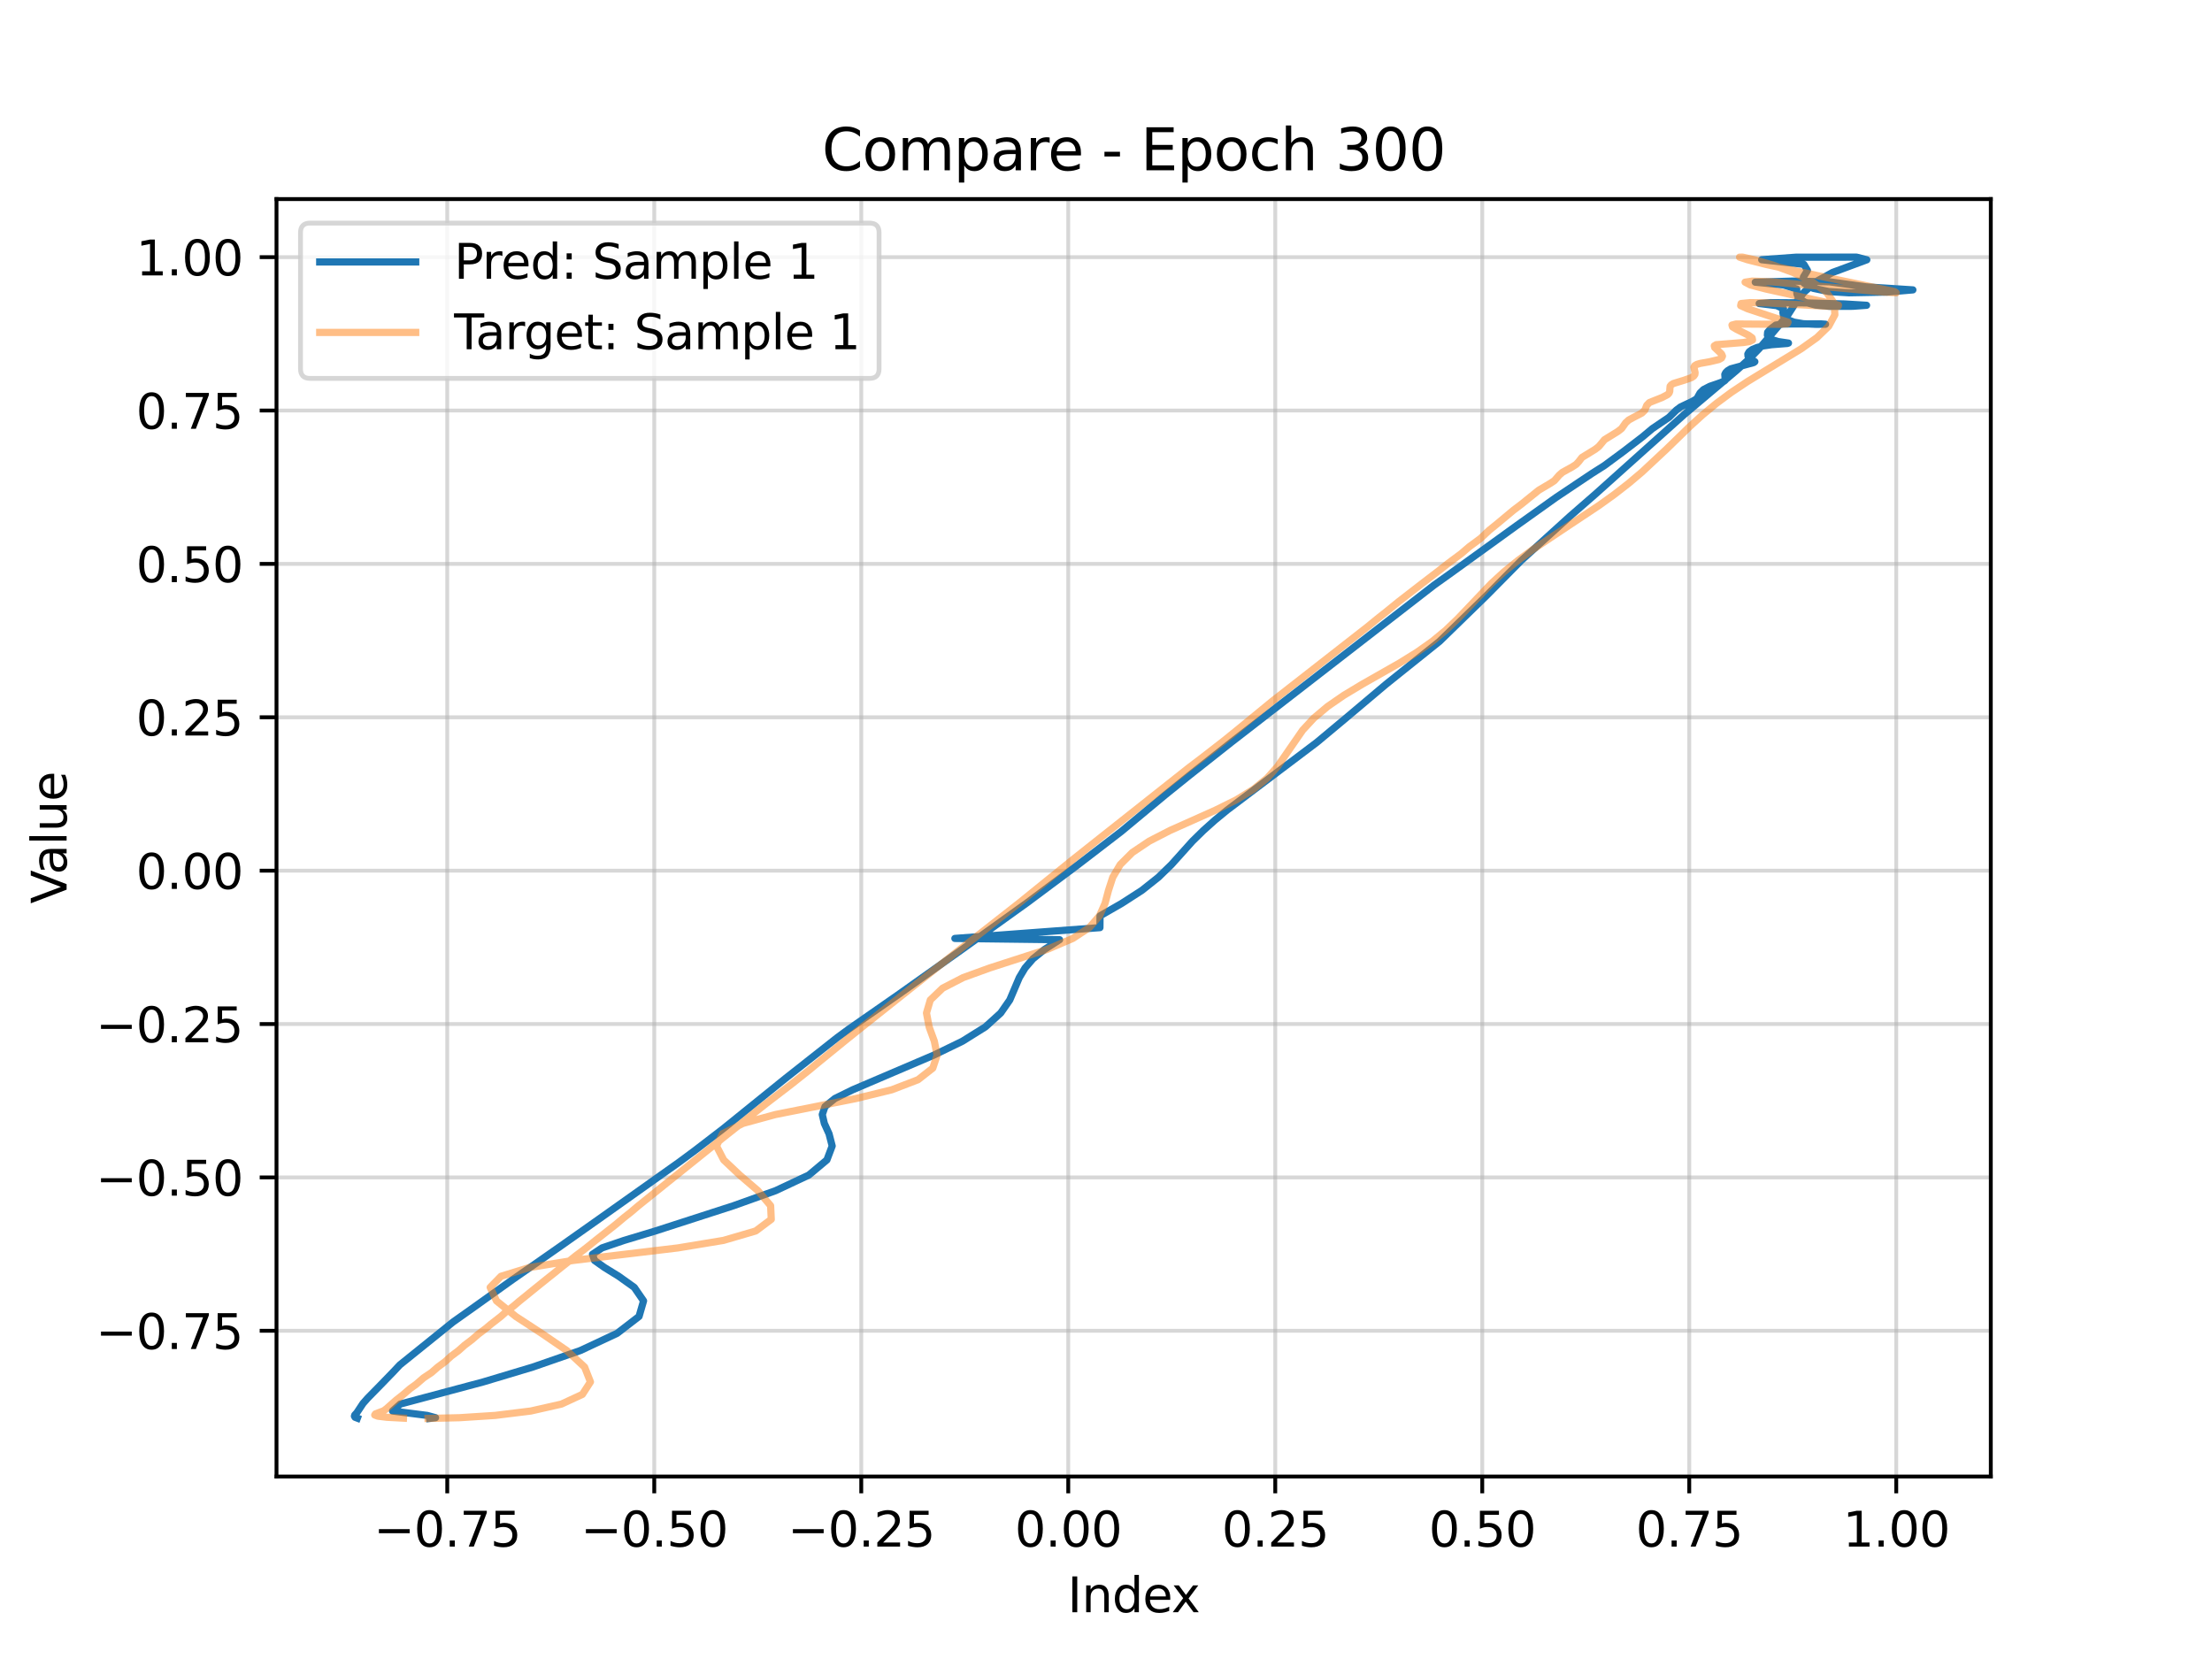 <?xml version="1.0" encoding="utf-8" standalone="no"?>
<!DOCTYPE svg PUBLIC "-//W3C//DTD SVG 1.1//EN"
  "http://www.w3.org/Graphics/SVG/1.1/DTD/svg11.dtd">
<svg xmlns:xlink="http://www.w3.org/1999/xlink" width="460.8pt" height="345.6pt" viewBox="0 0 460.8 345.6" xmlns="http://www.w3.org/2000/svg" version="1.1">
 <defs>
  <style type="text/css">*{stroke-linejoin: round; stroke-linecap: butt}</style>
 </defs>
 <g id="figure_1">
  <g id="patch_1">
   <path d="M 0 345.6 
L 460.8 345.6 
L 460.8 0 
L 0 0 
z
" style="fill: #ffffff"/>
  </g>
  <g id="axes_1">
   <g id="patch_2">
    <path d="M 57.6 307.584 
L 414.72 307.584 
L 414.72 41.472 
L 57.6 41.472 
z
" style="fill: #ffffff"/>
   </g>
   <g id="matplotlib.axis_1">
    <g id="xtick_1">
     <g id="line2d_1">
      <path d="M 93.171 307.584 
L 93.171 41.472 
" clip-path="url(#p4a65740b72)" style="fill: none; stroke: #b0b0b0; stroke-opacity: 0.5; stroke-width: 0.8; stroke-linecap: square"/>
     </g>
     <g id="line2d_2">
      <defs>
       <path id="mca35827a11" d="M 0 0 
L 0 3.5 
" style="stroke: #000000; stroke-width: 0.8"/>
      </defs>
      <g>
       <use xlink:href="#mca35827a11" x="93.171" y="307.584" style="stroke: #000000; stroke-width: 0.8"/>
      </g>
     </g>
     <g id="text_1">
      <!-- −0.75 -->
      <g transform="translate(77.849 322.182) scale(0.1 -0.1)">
       <defs>
        <path id="DejaVuSans-2212" d="M 678 2272 
L 4684 2272 
L 4684 1741 
L 678 1741 
L 678 2272 
z
" transform="scale(0.016)"/>
        <path id="DejaVuSans-30" d="M 2034 4250 
Q 1547 4250 1301 3770 
Q 1056 3291 1056 2328 
Q 1056 1369 1301 889 
Q 1547 409 2034 409 
Q 2525 409 2770 889 
Q 3016 1369 3016 2328 
Q 3016 3291 2770 3770 
Q 2525 4250 2034 4250 
z
M 2034 4750 
Q 2819 4750 3233 4129 
Q 3647 3509 3647 2328 
Q 3647 1150 3233 529 
Q 2819 -91 2034 -91 
Q 1250 -91 836 529 
Q 422 1150 422 2328 
Q 422 3509 836 4129 
Q 1250 4750 2034 4750 
z
" transform="scale(0.016)"/>
        <path id="DejaVuSans-2e" d="M 684 794 
L 1344 794 
L 1344 0 
L 684 0 
L 684 794 
z
" transform="scale(0.016)"/>
        <path id="DejaVuSans-37" d="M 525 4666 
L 3525 4666 
L 3525 4397 
L 1831 0 
L 1172 0 
L 2766 4134 
L 525 4134 
L 525 4666 
z
" transform="scale(0.016)"/>
        <path id="DejaVuSans-35" d="M 691 4666 
L 3169 4666 
L 3169 4134 
L 1269 4134 
L 1269 2991 
Q 1406 3038 1543 3061 
Q 1681 3084 1819 3084 
Q 2600 3084 3056 2656 
Q 3513 2228 3513 1497 
Q 3513 744 3044 326 
Q 2575 -91 1722 -91 
Q 1428 -91 1123 -41 
Q 819 9 494 109 
L 494 744 
Q 775 591 1075 516 
Q 1375 441 1709 441 
Q 2250 441 2565 725 
Q 2881 1009 2881 1497 
Q 2881 1984 2565 2268 
Q 2250 2553 1709 2553 
Q 1456 2553 1204 2497 
Q 953 2441 691 2322 
L 691 4666 
z
" transform="scale(0.016)"/>
       </defs>
       <use xlink:href="#DejaVuSans-2212"/>
       <use xlink:href="#DejaVuSans-30" transform="translate(83.789 0)"/>
       <use xlink:href="#DejaVuSans-2e" transform="translate(147.412 0)"/>
       <use xlink:href="#DejaVuSans-37" transform="translate(179.199 0)"/>
       <use xlink:href="#DejaVuSans-35" transform="translate(242.822 0)"/>
      </g>
     </g>
    </g>
    <g id="xtick_2">
     <g id="line2d_3">
      <path d="M 136.293 307.584 
L 136.293 41.472 
" clip-path="url(#p4a65740b72)" style="fill: none; stroke: #b0b0b0; stroke-opacity: 0.5; stroke-width: 0.8; stroke-linecap: square"/>
     </g>
     <g id="line2d_4">
      <g>
       <use xlink:href="#mca35827a11" x="136.293" y="307.584" style="stroke: #000000; stroke-width: 0.8"/>
      </g>
     </g>
     <g id="text_2">
      <!-- −0.50 -->
      <g transform="translate(120.97 322.182) scale(0.1 -0.1)">
       <use xlink:href="#DejaVuSans-2212"/>
       <use xlink:href="#DejaVuSans-30" transform="translate(83.789 0)"/>
       <use xlink:href="#DejaVuSans-2e" transform="translate(147.412 0)"/>
       <use xlink:href="#DejaVuSans-35" transform="translate(179.199 0)"/>
       <use xlink:href="#DejaVuSans-30" transform="translate(242.822 0)"/>
      </g>
     </g>
    </g>
    <g id="xtick_3">
     <g id="line2d_5">
      <path d="M 179.415 307.584 
L 179.415 41.472 
" clip-path="url(#p4a65740b72)" style="fill: none; stroke: #b0b0b0; stroke-opacity: 0.5; stroke-width: 0.8; stroke-linecap: square"/>
     </g>
     <g id="line2d_6">
      <g>
       <use xlink:href="#mca35827a11" x="179.415" y="307.584" style="stroke: #000000; stroke-width: 0.8"/>
      </g>
     </g>
     <g id="text_3">
      <!-- −0.25 -->
      <g transform="translate(164.092 322.182) scale(0.1 -0.1)">
       <defs>
        <path id="DejaVuSans-32" d="M 1228 531 
L 3431 531 
L 3431 0 
L 469 0 
L 469 531 
Q 828 903 1448 1529 
Q 2069 2156 2228 2338 
Q 2531 2678 2651 2914 
Q 2772 3150 2772 3378 
Q 2772 3750 2511 3984 
Q 2250 4219 1831 4219 
Q 1534 4219 1204 4116 
Q 875 4013 500 3803 
L 500 4441 
Q 881 4594 1212 4672 
Q 1544 4750 1819 4750 
Q 2544 4750 2975 4387 
Q 3406 4025 3406 3419 
Q 3406 3131 3298 2873 
Q 3191 2616 2906 2266 
Q 2828 2175 2409 1742 
Q 1991 1309 1228 531 
z
" transform="scale(0.016)"/>
       </defs>
       <use xlink:href="#DejaVuSans-2212"/>
       <use xlink:href="#DejaVuSans-30" transform="translate(83.789 0)"/>
       <use xlink:href="#DejaVuSans-2e" transform="translate(147.412 0)"/>
       <use xlink:href="#DejaVuSans-32" transform="translate(179.199 0)"/>
       <use xlink:href="#DejaVuSans-35" transform="translate(242.822 0)"/>
      </g>
     </g>
    </g>
    <g id="xtick_4">
     <g id="line2d_7">
      <path d="M 222.537 307.584 
L 222.537 41.472 
" clip-path="url(#p4a65740b72)" style="fill: none; stroke: #b0b0b0; stroke-opacity: 0.5; stroke-width: 0.8; stroke-linecap: square"/>
     </g>
     <g id="line2d_8">
      <g>
       <use xlink:href="#mca35827a11" x="222.537" y="307.584" style="stroke: #000000; stroke-width: 0.8"/>
      </g>
     </g>
     <g id="text_4">
      <!-- 0.00 -->
      <g transform="translate(211.404 322.182) scale(0.1 -0.1)">
       <use xlink:href="#DejaVuSans-30"/>
       <use xlink:href="#DejaVuSans-2e" transform="translate(63.623 0)"/>
       <use xlink:href="#DejaVuSans-30" transform="translate(95.41 0)"/>
       <use xlink:href="#DejaVuSans-30" transform="translate(159.033 0)"/>
      </g>
     </g>
    </g>
    <g id="xtick_5">
     <g id="line2d_9">
      <path d="M 265.659 307.584 
L 265.659 41.472 
" clip-path="url(#p4a65740b72)" style="fill: none; stroke: #b0b0b0; stroke-opacity: 0.5; stroke-width: 0.8; stroke-linecap: square"/>
     </g>
     <g id="line2d_10">
      <g>
       <use xlink:href="#mca35827a11" x="265.659" y="307.584" style="stroke: #000000; stroke-width: 0.8"/>
      </g>
     </g>
     <g id="text_5">
      <!-- 0.25 -->
      <g transform="translate(254.526 322.182) scale(0.1 -0.1)">
       <use xlink:href="#DejaVuSans-30"/>
       <use xlink:href="#DejaVuSans-2e" transform="translate(63.623 0)"/>
       <use xlink:href="#DejaVuSans-32" transform="translate(95.41 0)"/>
       <use xlink:href="#DejaVuSans-35" transform="translate(159.033 0)"/>
      </g>
     </g>
    </g>
    <g id="xtick_6">
     <g id="line2d_11">
      <path d="M 308.78 307.584 
L 308.78 41.472 
" clip-path="url(#p4a65740b72)" style="fill: none; stroke: #b0b0b0; stroke-opacity: 0.5; stroke-width: 0.8; stroke-linecap: square"/>
     </g>
     <g id="line2d_12">
      <g>
       <use xlink:href="#mca35827a11" x="308.78" y="307.584" style="stroke: #000000; stroke-width: 0.8"/>
      </g>
     </g>
     <g id="text_6">
      <!-- 0.50 -->
      <g transform="translate(297.648 322.182) scale(0.1 -0.1)">
       <use xlink:href="#DejaVuSans-30"/>
       <use xlink:href="#DejaVuSans-2e" transform="translate(63.623 0)"/>
       <use xlink:href="#DejaVuSans-35" transform="translate(95.41 0)"/>
       <use xlink:href="#DejaVuSans-30" transform="translate(159.033 0)"/>
      </g>
     </g>
    </g>
    <g id="xtick_7">
     <g id="line2d_13">
      <path d="M 351.902 307.584 
L 351.902 41.472 
" clip-path="url(#p4a65740b72)" style="fill: none; stroke: #b0b0b0; stroke-opacity: 0.5; stroke-width: 0.8; stroke-linecap: square"/>
     </g>
     <g id="line2d_14">
      <g>
       <use xlink:href="#mca35827a11" x="351.902" y="307.584" style="stroke: #000000; stroke-width: 0.8"/>
      </g>
     </g>
     <g id="text_7">
      <!-- 0.75 -->
      <g transform="translate(340.769 322.182) scale(0.1 -0.1)">
       <use xlink:href="#DejaVuSans-30"/>
       <use xlink:href="#DejaVuSans-2e" transform="translate(63.623 0)"/>
       <use xlink:href="#DejaVuSans-37" transform="translate(95.41 0)"/>
       <use xlink:href="#DejaVuSans-35" transform="translate(159.033 0)"/>
      </g>
     </g>
    </g>
    <g id="xtick_8">
     <g id="line2d_15">
      <path d="M 395.024 307.584 
L 395.024 41.472 
" clip-path="url(#p4a65740b72)" style="fill: none; stroke: #b0b0b0; stroke-opacity: 0.5; stroke-width: 0.8; stroke-linecap: square"/>
     </g>
     <g id="line2d_16">
      <g>
       <use xlink:href="#mca35827a11" x="395.024" y="307.584" style="stroke: #000000; stroke-width: 0.8"/>
      </g>
     </g>
     <g id="text_8">
      <!-- 1.00 -->
      <g transform="translate(383.891 322.182) scale(0.1 -0.1)">
       <defs>
        <path id="DejaVuSans-31" d="M 794 531 
L 1825 531 
L 1825 4091 
L 703 3866 
L 703 4441 
L 1819 4666 
L 2450 4666 
L 2450 531 
L 3481 531 
L 3481 0 
L 794 0 
L 794 531 
z
" transform="scale(0.016)"/>
       </defs>
       <use xlink:href="#DejaVuSans-31"/>
       <use xlink:href="#DejaVuSans-2e" transform="translate(63.623 0)"/>
       <use xlink:href="#DejaVuSans-30" transform="translate(95.41 0)"/>
       <use xlink:href="#DejaVuSans-30" transform="translate(159.033 0)"/>
      </g>
     </g>
    </g>
    <g id="text_9">
     <!-- Index -->
     <g transform="translate(222.394 335.861) scale(0.1 -0.1)">
      <defs>
       <path id="DejaVuSans-49" d="M 628 4666 
L 1259 4666 
L 1259 0 
L 628 0 
L 628 4666 
z
" transform="scale(0.016)"/>
       <path id="DejaVuSans-6e" d="M 3513 2113 
L 3513 0 
L 2938 0 
L 2938 2094 
Q 2938 2591 2744 2837 
Q 2550 3084 2163 3084 
Q 1697 3084 1428 2787 
Q 1159 2491 1159 1978 
L 1159 0 
L 581 0 
L 581 3500 
L 1159 3500 
L 1159 2956 
Q 1366 3272 1645 3428 
Q 1925 3584 2291 3584 
Q 2894 3584 3203 3211 
Q 3513 2838 3513 2113 
z
" transform="scale(0.016)"/>
       <path id="DejaVuSans-64" d="M 2906 2969 
L 2906 4863 
L 3481 4863 
L 3481 0 
L 2906 0 
L 2906 525 
Q 2725 213 2448 61 
Q 2172 -91 1784 -91 
Q 1150 -91 751 415 
Q 353 922 353 1747 
Q 353 2572 751 3078 
Q 1150 3584 1784 3584 
Q 2172 3584 2448 3432 
Q 2725 3281 2906 2969 
z
M 947 1747 
Q 947 1113 1208 752 
Q 1469 391 1925 391 
Q 2381 391 2643 752 
Q 2906 1113 2906 1747 
Q 2906 2381 2643 2742 
Q 2381 3103 1925 3103 
Q 1469 3103 1208 2742 
Q 947 2381 947 1747 
z
" transform="scale(0.016)"/>
       <path id="DejaVuSans-65" d="M 3597 1894 
L 3597 1613 
L 953 1613 
Q 991 1019 1311 708 
Q 1631 397 2203 397 
Q 2534 397 2845 478 
Q 3156 559 3463 722 
L 3463 178 
Q 3153 47 2828 -22 
Q 2503 -91 2169 -91 
Q 1331 -91 842 396 
Q 353 884 353 1716 
Q 353 2575 817 3079 
Q 1281 3584 2069 3584 
Q 2775 3584 3186 3129 
Q 3597 2675 3597 1894 
z
M 3022 2063 
Q 3016 2534 2758 2815 
Q 2500 3097 2075 3097 
Q 1594 3097 1305 2825 
Q 1016 2553 972 2059 
L 3022 2063 
z
" transform="scale(0.016)"/>
       <path id="DejaVuSans-78" d="M 3513 3500 
L 2247 1797 
L 3578 0 
L 2900 0 
L 1881 1375 
L 863 0 
L 184 0 
L 1544 1831 
L 300 3500 
L 978 3500 
L 1906 2253 
L 2834 3500 
L 3513 3500 
z
" transform="scale(0.016)"/>
      </defs>
      <use xlink:href="#DejaVuSans-49"/>
      <use xlink:href="#DejaVuSans-6e" transform="translate(29.492 0)"/>
      <use xlink:href="#DejaVuSans-64" transform="translate(92.871 0)"/>
      <use xlink:href="#DejaVuSans-65" transform="translate(156.348 0)"/>
      <use xlink:href="#DejaVuSans-78" transform="translate(216.121 0)"/>
     </g>
    </g>
   </g>
   <g id="matplotlib.axis_2">
    <g id="ytick_1">
     <g id="line2d_17">
      <path d="M 57.6 277.228 
L 414.72 277.228 
" clip-path="url(#p4a65740b72)" style="fill: none; stroke: #b0b0b0; stroke-opacity: 0.5; stroke-width: 0.8; stroke-linecap: square"/>
     </g>
     <g id="line2d_18">
      <defs>
       <path id="m4ff6b7db8a" d="M 0 0 
L -3.5 0 
" style="stroke: #000000; stroke-width: 0.8"/>
      </defs>
      <g>
       <use xlink:href="#m4ff6b7db8a" x="57.6" y="277.228" style="stroke: #000000; stroke-width: 0.8"/>
      </g>
     </g>
     <g id="text_10">
      <!-- −0.75 -->
      <g transform="translate(19.955 281.027) scale(0.1 -0.1)">
       <use xlink:href="#DejaVuSans-2212"/>
       <use xlink:href="#DejaVuSans-30" transform="translate(83.789 0)"/>
       <use xlink:href="#DejaVuSans-2e" transform="translate(147.412 0)"/>
       <use xlink:href="#DejaVuSans-37" transform="translate(179.199 0)"/>
       <use xlink:href="#DejaVuSans-35" transform="translate(242.822 0)"/>
      </g>
     </g>
    </g>
    <g id="ytick_2">
     <g id="line2d_19">
      <path d="M 57.6 245.276 
L 414.72 245.276 
" clip-path="url(#p4a65740b72)" style="fill: none; stroke: #b0b0b0; stroke-opacity: 0.5; stroke-width: 0.8; stroke-linecap: square"/>
     </g>
     <g id="line2d_20">
      <g>
       <use xlink:href="#m4ff6b7db8a" x="57.6" y="245.276" style="stroke: #000000; stroke-width: 0.8"/>
      </g>
     </g>
     <g id="text_11">
      <!-- −0.50 -->
      <g transform="translate(19.955 249.075) scale(0.1 -0.1)">
       <use xlink:href="#DejaVuSans-2212"/>
       <use xlink:href="#DejaVuSans-30" transform="translate(83.789 0)"/>
       <use xlink:href="#DejaVuSans-2e" transform="translate(147.412 0)"/>
       <use xlink:href="#DejaVuSans-35" transform="translate(179.199 0)"/>
       <use xlink:href="#DejaVuSans-30" transform="translate(242.822 0)"/>
      </g>
     </g>
    </g>
    <g id="ytick_3">
     <g id="line2d_21">
      <path d="M 57.6 213.325 
L 414.72 213.325 
" clip-path="url(#p4a65740b72)" style="fill: none; stroke: #b0b0b0; stroke-opacity: 0.5; stroke-width: 0.8; stroke-linecap: square"/>
     </g>
     <g id="line2d_22">
      <g>
       <use xlink:href="#m4ff6b7db8a" x="57.6" y="213.325" style="stroke: #000000; stroke-width: 0.8"/>
      </g>
     </g>
     <g id="text_12">
      <!-- −0.25 -->
      <g transform="translate(19.955 217.124) scale(0.1 -0.1)">
       <use xlink:href="#DejaVuSans-2212"/>
       <use xlink:href="#DejaVuSans-30" transform="translate(83.789 0)"/>
       <use xlink:href="#DejaVuSans-2e" transform="translate(147.412 0)"/>
       <use xlink:href="#DejaVuSans-32" transform="translate(179.199 0)"/>
       <use xlink:href="#DejaVuSans-35" transform="translate(242.822 0)"/>
      </g>
     </g>
    </g>
    <g id="ytick_4">
     <g id="line2d_23">
      <path d="M 57.6 181.373 
L 414.72 181.373 
" clip-path="url(#p4a65740b72)" style="fill: none; stroke: #b0b0b0; stroke-opacity: 0.5; stroke-width: 0.8; stroke-linecap: square"/>
     </g>
     <g id="line2d_24">
      <g>
       <use xlink:href="#m4ff6b7db8a" x="57.6" y="181.373" style="stroke: #000000; stroke-width: 0.8"/>
      </g>
     </g>
     <g id="text_13">
      <!-- 0.00 -->
      <g transform="translate(28.334 185.173) scale(0.1 -0.1)">
       <use xlink:href="#DejaVuSans-30"/>
       <use xlink:href="#DejaVuSans-2e" transform="translate(63.623 0)"/>
       <use xlink:href="#DejaVuSans-30" transform="translate(95.41 0)"/>
       <use xlink:href="#DejaVuSans-30" transform="translate(159.033 0)"/>
      </g>
     </g>
    </g>
    <g id="ytick_5">
     <g id="line2d_25">
      <path d="M 57.6 149.422 
L 414.72 149.422 
" clip-path="url(#p4a65740b72)" style="fill: none; stroke: #b0b0b0; stroke-opacity: 0.5; stroke-width: 0.8; stroke-linecap: square"/>
     </g>
     <g id="line2d_26">
      <g>
       <use xlink:href="#m4ff6b7db8a" x="57.6" y="149.422" style="stroke: #000000; stroke-width: 0.8"/>
      </g>
     </g>
     <g id="text_14">
      <!-- 0.25 -->
      <g transform="translate(28.334 153.221) scale(0.1 -0.1)">
       <use xlink:href="#DejaVuSans-30"/>
       <use xlink:href="#DejaVuSans-2e" transform="translate(63.623 0)"/>
       <use xlink:href="#DejaVuSans-32" transform="translate(95.41 0)"/>
       <use xlink:href="#DejaVuSans-35" transform="translate(159.033 0)"/>
      </g>
     </g>
    </g>
    <g id="ytick_6">
     <g id="line2d_27">
      <path d="M 57.6 117.471 
L 414.72 117.471 
" clip-path="url(#p4a65740b72)" style="fill: none; stroke: #b0b0b0; stroke-opacity: 0.5; stroke-width: 0.8; stroke-linecap: square"/>
     </g>
     <g id="line2d_28">
      <g>
       <use xlink:href="#m4ff6b7db8a" x="57.6" y="117.471" style="stroke: #000000; stroke-width: 0.8"/>
      </g>
     </g>
     <g id="text_15">
      <!-- 0.50 -->
      <g transform="translate(28.334 121.27) scale(0.1 -0.1)">
       <use xlink:href="#DejaVuSans-30"/>
       <use xlink:href="#DejaVuSans-2e" transform="translate(63.623 0)"/>
       <use xlink:href="#DejaVuSans-35" transform="translate(95.41 0)"/>
       <use xlink:href="#DejaVuSans-30" transform="translate(159.033 0)"/>
      </g>
     </g>
    </g>
    <g id="ytick_7">
     <g id="line2d_29">
      <path d="M 57.6 85.519 
L 414.72 85.519 
" clip-path="url(#p4a65740b72)" style="fill: none; stroke: #b0b0b0; stroke-opacity: 0.5; stroke-width: 0.8; stroke-linecap: square"/>
     </g>
     <g id="line2d_30">
      <g>
       <use xlink:href="#m4ff6b7db8a" x="57.6" y="85.519" style="stroke: #000000; stroke-width: 0.8"/>
      </g>
     </g>
     <g id="text_16">
      <!-- 0.75 -->
      <g transform="translate(28.334 89.319) scale(0.1 -0.1)">
       <use xlink:href="#DejaVuSans-30"/>
       <use xlink:href="#DejaVuSans-2e" transform="translate(63.623 0)"/>
       <use xlink:href="#DejaVuSans-37" transform="translate(95.41 0)"/>
       <use xlink:href="#DejaVuSans-35" transform="translate(159.033 0)"/>
      </g>
     </g>
    </g>
    <g id="ytick_8">
     <g id="line2d_31">
      <path d="M 57.6 53.568 
L 414.72 53.568 
" clip-path="url(#p4a65740b72)" style="fill: none; stroke: #b0b0b0; stroke-opacity: 0.5; stroke-width: 0.8; stroke-linecap: square"/>
     </g>
     <g id="line2d_32">
      <g>
       <use xlink:href="#m4ff6b7db8a" x="57.6" y="53.568" style="stroke: #000000; stroke-width: 0.8"/>
      </g>
     </g>
     <g id="text_17">
      <!-- 1.00 -->
      <g transform="translate(28.334 57.367) scale(0.1 -0.1)">
       <use xlink:href="#DejaVuSans-31"/>
       <use xlink:href="#DejaVuSans-2e" transform="translate(63.623 0)"/>
       <use xlink:href="#DejaVuSans-30" transform="translate(95.41 0)"/>
       <use xlink:href="#DejaVuSans-30" transform="translate(159.033 0)"/>
      </g>
     </g>
    </g>
    <g id="text_18">
     <!-- Value -->
     <g transform="translate(13.875 188.259) rotate(-90) scale(0.1 -0.1)">
      <defs>
       <path id="DejaVuSans-56" d="M 1831 0 
L 50 4666 
L 709 4666 
L 2188 738 
L 3669 4666 
L 4325 4666 
L 2547 0 
L 1831 0 
z
" transform="scale(0.016)"/>
       <path id="DejaVuSans-61" d="M 2194 1759 
Q 1497 1759 1228 1600 
Q 959 1441 959 1056 
Q 959 750 1161 570 
Q 1363 391 1709 391 
Q 2188 391 2477 730 
Q 2766 1069 2766 1631 
L 2766 1759 
L 2194 1759 
z
M 3341 1997 
L 3341 0 
L 2766 0 
L 2766 531 
Q 2569 213 2275 61 
Q 1981 -91 1556 -91 
Q 1019 -91 701 211 
Q 384 513 384 1019 
Q 384 1609 779 1909 
Q 1175 2209 1959 2209 
L 2766 2209 
L 2766 2266 
Q 2766 2663 2505 2880 
Q 2244 3097 1772 3097 
Q 1472 3097 1187 3025 
Q 903 2953 641 2809 
L 641 3341 
Q 956 3463 1253 3523 
Q 1550 3584 1831 3584 
Q 2591 3584 2966 3190 
Q 3341 2797 3341 1997 
z
" transform="scale(0.016)"/>
       <path id="DejaVuSans-6c" d="M 603 4863 
L 1178 4863 
L 1178 0 
L 603 0 
L 603 4863 
z
" transform="scale(0.016)"/>
       <path id="DejaVuSans-75" d="M 544 1381 
L 544 3500 
L 1119 3500 
L 1119 1403 
Q 1119 906 1312 657 
Q 1506 409 1894 409 
Q 2359 409 2629 706 
Q 2900 1003 2900 1516 
L 2900 3500 
L 3475 3500 
L 3475 0 
L 2900 0 
L 2900 538 
Q 2691 219 2414 64 
Q 2138 -91 1772 -91 
Q 1169 -91 856 284 
Q 544 659 544 1381 
z
M 1991 3584 
L 1991 3584 
z
" transform="scale(0.016)"/>
      </defs>
      <use xlink:href="#DejaVuSans-56"/>
      <use xlink:href="#DejaVuSans-61" transform="translate(60.658 0)"/>
      <use xlink:href="#DejaVuSans-6c" transform="translate(121.938 0)"/>
      <use xlink:href="#DejaVuSans-75" transform="translate(149.721 0)"/>
      <use xlink:href="#DejaVuSans-65" transform="translate(213.1 0)"/>
     </g>
    </g>
   </g>
   <g id="line2d_33">
    <path d="M 89.49 295.488 
L 90.728 295.334 
L 88.991 294.856 
L 81.768 293.941 
L 83.37 292.497 
L 100.674 287.877 
L 110.982 284.786 
L 120.88 281.347 
L 128.553 277.757 
L 133.126 274.238 
L 134.065 270.994 
L 132.126 268.181 
L 128.89 265.872 
L 125.926 264.044 
L 123.857 262.58 
L 123.423 261.294 
L 125.405 259.967 
L 130.024 258.396 
L 136.527 256.432 
L 152.81 251.172 
L 161.577 248.037 
L 168.485 244.791 
L 172.261 241.631 
L 173.358 238.728 
L 172.702 236.187 
L 171.722 234.028 
L 171.297 232.18 
L 171.863 230.508 
L 173.923 228.843 
L 177.625 227.023 
L 194.52 219.805 
L 200.509 216.897 
L 205.273 213.923 
L 208.469 211.024 
L 210.353 208.314 
L 212.336 203.652 
L 213.538 201.643 
L 215.187 199.731 
L 217.57 197.803 
L 220.735 195.759 
L 198.919 195.492 
L 229.135 193.242 
L 229.155 190.792 
L 233.696 188.179 
L 237.894 185.471 
L 241.311 182.754 
L 244.033 180.108 
L 248.419 175.225 
L 250.695 172.996 
L 253.078 170.861 
L 255.635 168.759 
L 274.325 154.642 
L 280.362 149.604 
L 288.722 142.554 
L 299.891 133.599 
L 309.725 124.025 
L 316.884 116.78 
L 327.02 107.579 
L 332.268 103.01 
L 350.771 86.42 
L 361.688 77.22 
L 364.212 74.95 
L 366.439 72.659 
L 372.471 65.567 
L 374.006 63.176 
L 375.837 60.852 
L 378.29 58.679 
L 381.747 56.762 
L 388.891 54.122 
L 386.756 53.568 
L 374.203 53.573 
L 366.995 54.105 
L 375.782 55.073 
L 376.527 56.334 
L 375.687 57.707 
L 375.808 59.005 
L 377.697 60.057 
L 380.987 60.739 
L 385.18 60.995 
L 393.072 60.847 
L 398.487 60.387 
L 388.772 59.762 
L 381.113 58.704 
L 373.419 58.562 
L 365.651 58.783 
L 371.536 59.357 
L 374.293 60.203 
L 374.317 61.191 
L 374.689 62.166 
L 376.073 62.988 
L 378.234 63.552 
L 381.233 63.816 
L 385.954 63.804 
L 388.839 63.597 
L 384.191 63.317 
L 376.001 63.095 
L 368.871 63.043 
L 366.475 63.229 
L 370.124 63.669 
L 371.54 64.318 
L 371.401 65.092 
L 371.551 65.881 
L 372.364 66.58 
L 373.719 67.109 
L 375.606 67.431 
L 378.235 67.558 
L 380.292 67.544 
L 379.334 67.471 
L 371.486 67.494 
L 369.929 67.714 
L 368.744 68.619 
L 368.228 69.219 
L 368.181 69.83 
L 368.601 70.384 
L 369.363 70.832 
L 370.427 71.152 
L 372.573 71.469 
L 372.329 71.549 
L 369.056 71.804 
L 367.383 72.051 
L 366.039 72.392 
L 365.033 72.811 
L 364.388 73.276 
L 364.109 73.749 
L 364.145 74.193 
L 364.426 74.58 
L 365.567 75.348 
L 365.352 75.524 
L 360.553 76.833 
L 359.914 77.218 
L 359.508 77.613 
L 359.313 77.996 
L 359.359 78.67 
L 359.405 79.197 
L 359.144 79.426 
L 357.888 79.898 
L 356.212 80.469 
L 354.883 81.149 
L 354.157 81.858 
L 353.479 83.064 
L 352.6 83.586 
L 350.097 84.771 
L 349.224 85.429 
L 347.684 86.937 
L 344.224 89.282 
L 342.139 91.026 
L 338.039 94.171 
L 334.213 96.995 
L 331.552 98.683 
L 324.183 103.613 
L 315.872 109.542 
L 301.963 119.598 
L 298.761 121.88 
L 256.551 154.595 
L 247.691 161.597 
L 242.735 165.594 
L 233.618 173.181 
L 224.325 180.324 
L 213.994 188.036 
L 200.751 197.539 
L 186.947 207.331 
L 176.821 214.378 
L 174.404 216.16 
L 163.587 224.686 
L 150.662 235.132 
L 144.738 239.684 
L 141.506 242.078 
L 124.86 253.888 
L 116.851 259.545 
L 111.539 263.257 
L 106.897 266.481 
L 98.88 272.207 
L 94.374 275.403 
L 83.3 284.331 
L 82.017 285.697 
L 79.197 288.606 
L 77.89 289.939 
L 76.595 291.258 
L 75.622 292.362 
L 74.331 294.311 
L 73.905 294.768 
L 73.833 295.012 
L 73.97 295.246 
L 74.446 295.428 
L 74.446 295.428 
" clip-path="url(#p4a65740b72)" style="fill: none; stroke: #1f77b4; stroke-width: 1.5; stroke-linecap: square"/>
   </g>
   <g id="line2d_34">
    <path d="M 89.169 295.488 
L 95.73 295.334 
L 103.157 294.856 
L 110.575 293.941 
L 116.955 292.497 
L 121.325 290.473 
L 123.001 287.877 
L 121.784 284.786 
L 118.071 281.347 
L 112.83 277.757 
L 107.439 274.238 
L 103.422 270.994 
L 102.116 268.181 
L 104.366 265.872 
L 110.314 264.044 
L 119.342 262.58 
L 141.198 259.967 
L 150.718 258.396 
L 157.432 256.432 
L 160.668 254.011 
L 160.535 251.172 
L 157.887 248.037 
L 154.101 244.791 
L 150.755 241.631 
L 149.252 238.728 
L 150.507 236.187 
L 154.757 234.028 
L 161.536 232.18 
L 178.327 228.843 
L 185.771 227.023 
L 191.233 224.929 
L 194.317 222.514 
L 195.219 219.805 
L 194.633 216.897 
L 193.552 213.923 
L 193.005 211.024 
L 193.802 208.314 
L 196.362 205.857 
L 200.64 203.652 
L 206.177 201.643 
L 218.063 197.803 
L 223.486 195.492 
L 226.917 193.242 
L 229.045 190.792 
L 230.201 188.179 
L 230.923 185.471 
L 231.809 182.754 
L 233.364 180.108 
L 235.886 177.591 
L 239.416 175.225 
L 243.748 172.996 
L 253.232 168.759 
L 257.534 166.629 
L 261.141 164.42 
L 263.972 162.107 
L 266.131 159.687 
L 271.373 152.101 
L 273.686 149.604 
L 276.56 147.178 
L 279.965 144.831 
L 283.751 142.554 
L 291.574 138.106 
L 295.177 135.873 
L 298.394 133.599 
L 301.207 131.271 
L 303.688 128.89 
L 310.638 121.584 
L 313.272 119.164 
L 316.194 116.78 
L 319.384 114.437 
L 326.258 109.849 
L 333.095 105.303 
L 336.285 103.01 
L 339.271 100.689 
L 342.053 98.34 
L 347.153 93.573 
L 352.074 88.788 
L 354.681 86.42 
L 357.505 84.08 
L 360.614 81.771 
L 364.034 79.488 
L 375.229 72.659 
L 378.492 70.332 
L 380.946 67.964 
L 382.235 65.567 
L 382.1 63.176 
L 380.459 60.852 
L 377.467 58.679 
L 373.535 56.762 
L 369.297 55.21 
L 365.528 54.122 
L 363.011 53.568 
L 362.386 53.573 
L 364.007 54.105 
L 367.84 55.073 
L 379.97 57.707 
L 394.671 60.739 
L 395.024 60.995 
L 392.575 60.847 
L 368.965 58.704 
L 365.015 58.562 
L 363.535 58.783 
L 364.621 59.357 
L 367.842 60.203 
L 382.989 63.552 
L 382.933 63.816 
L 380.764 63.804 
L 367.981 63.095 
L 364.558 63.043 
L 362.707 63.229 
L 362.612 63.669 
L 364.05 64.318 
L 372.481 67.109 
L 372.325 67.431 
L 370.921 67.558 
L 361.658 67.494 
L 360.804 67.714 
L 360.919 68.098 
L 361.787 68.619 
L 364.232 69.83 
L 364.995 70.384 
L 365.083 70.832 
L 364.436 71.152 
L 363.176 71.353 
L 357.527 71.804 
L 357.118 72.051 
L 357.204 72.392 
L 358.636 73.749 
L 358.821 74.193 
L 358.638 74.58 
L 358.078 74.897 
L 356.175 75.348 
L 354.184 75.705 
L 353.478 75.915 
L 353.048 76.171 
L 352.881 76.48 
L 353.027 77.218 
L 353.121 77.613 
L 353.082 77.996 
L 352.839 78.352 
L 352.365 78.67 
L 350.866 79.197 
L 348.579 79.898 
L 348.144 80.168 
L 347.916 80.469 
L 347.856 81.149 
L 347.842 81.507 
L 347.715 81.858 
L 347.414 82.193 
L 346.269 82.794 
L 343.599 83.858 
L 343.038 84.451 
L 342.663 85.429 
L 342.004 86.066 
L 340.317 86.937 
L 339.293 87.496 
L 338.657 88.074 
L 337.804 89.282 
L 337.037 89.877 
L 334.25 91.596 
L 333.534 92.457 
L 333.049 93.032 
L 332.305 93.604 
L 329.544 95.299 
L 328.887 96.151 
L 328.368 96.715 
L 327.52 97.273 
L 325.482 98.396 
L 324.821 98.972 
L 323.814 100.121 
L 322.977 100.681 
L 320.548 102.121 
L 316.896 105.068 
L 315.295 106.28 
L 311.737 109.245 
L 310.259 110.435 
L 308.405 112.18 
L 306.067 113.901 
L 304.393 115.342 
L 301.724 117.321 
L 299.903 118.753 
L 296.192 121.595 
L 291.446 125.27 
L 288.686 127.511 
L 286.922 128.905 
L 284.906 130.557 
L 265.109 146.016 
L 257.641 152.143 
L 254.949 154.323 
L 250.425 157.834 
L 247.589 159.987 
L 228.924 174.754 
L 223.586 178.991 
L 214.673 186.198 
L 212.404 188.036 
L 198.019 199.313 
L 195.466 201.33 
L 179.689 213.871 
L 175.894 216.919 
L 170.322 221.461 
L 168.516 222.959 
L 164.79 225.919 
L 159.7 229.818 
L 157.534 231.516 
L 155.747 232.967 
L 150.878 236.813 
L 132.906 251.249 
L 131.493 252.456 
L 129.981 253.651 
L 128.272 255.083 
L 124.089 258.377 
L 122.645 259.545 
L 121.457 260.478 
L 119.906 261.636 
L 118.171 263.028 
L 116.711 264.18 
L 115.285 265.335 
L 113.842 266.481 
L 112.414 267.632 
L 110.997 268.775 
L 109.593 269.921 
L 108.176 271.06 
L 107.099 271.981 
L 105.352 273.344 
L 104.31 274.265 
L 102.252 275.865 
L 101.152 276.786 
L 99.646 277.925 
L 98.308 279.079 
L 96.8 280.22 
L 95.501 281.374 
L 93.987 282.508 
L 92.729 283.657 
L 91.208 284.783 
L 89.906 285.922 
L 88.241 287.036 
L 86.676 288.386 
L 85.446 289.267 
L 83.89 290.603 
L 82.494 291.699 
L 80.504 293.466 
L 79.932 293.891 
L 78.223 294.532 
L 78.06 294.768 
L 78.707 295.012 
L 80.595 295.246 
L 84.049 295.428 
L 84.049 295.428 
" clip-path="url(#p4a65740b72)" style="fill: none; stroke: #ff7f0e; stroke-opacity: 0.5; stroke-width: 1.5; stroke-linecap: square"/>
   </g>
   <g id="patch_3">
    <path d="M 57.6 307.584 
L 57.6 41.472 
" style="fill: none; stroke: #000000; stroke-width: 0.8; stroke-linejoin: miter; stroke-linecap: square"/>
   </g>
   <g id="patch_4">
    <path d="M 414.72 307.584 
L 414.72 41.472 
" style="fill: none; stroke: #000000; stroke-width: 0.8; stroke-linejoin: miter; stroke-linecap: square"/>
   </g>
   <g id="patch_5">
    <path d="M 57.6 307.584 
L 414.72 307.584 
" style="fill: none; stroke: #000000; stroke-width: 0.8; stroke-linejoin: miter; stroke-linecap: square"/>
   </g>
   <g id="patch_6">
    <path d="M 57.6 41.472 
L 414.72 41.472 
" style="fill: none; stroke: #000000; stroke-width: 0.8; stroke-linejoin: miter; stroke-linecap: square"/>
   </g>
   <g id="text_19">
    <!-- Compare - Epoch 300 -->
    <g transform="translate(171.234 35.472) scale(0.12 -0.12)">
     <defs>
      <path id="DejaVuSans-43" d="M 4122 4306 
L 4122 3641 
Q 3803 3938 3442 4084 
Q 3081 4231 2675 4231 
Q 1875 4231 1450 3742 
Q 1025 3253 1025 2328 
Q 1025 1406 1450 917 
Q 1875 428 2675 428 
Q 3081 428 3442 575 
Q 3803 722 4122 1019 
L 4122 359 
Q 3791 134 3420 21 
Q 3050 -91 2638 -91 
Q 1578 -91 968 557 
Q 359 1206 359 2328 
Q 359 3453 968 4101 
Q 1578 4750 2638 4750 
Q 3056 4750 3426 4639 
Q 3797 4528 4122 4306 
z
" transform="scale(0.016)"/>
      <path id="DejaVuSans-6f" d="M 1959 3097 
Q 1497 3097 1228 2736 
Q 959 2375 959 1747 
Q 959 1119 1226 758 
Q 1494 397 1959 397 
Q 2419 397 2687 759 
Q 2956 1122 2956 1747 
Q 2956 2369 2687 2733 
Q 2419 3097 1959 3097 
z
M 1959 3584 
Q 2709 3584 3137 3096 
Q 3566 2609 3566 1747 
Q 3566 888 3137 398 
Q 2709 -91 1959 -91 
Q 1206 -91 779 398 
Q 353 888 353 1747 
Q 353 2609 779 3096 
Q 1206 3584 1959 3584 
z
" transform="scale(0.016)"/>
      <path id="DejaVuSans-6d" d="M 3328 2828 
Q 3544 3216 3844 3400 
Q 4144 3584 4550 3584 
Q 5097 3584 5394 3201 
Q 5691 2819 5691 2113 
L 5691 0 
L 5113 0 
L 5113 2094 
Q 5113 2597 4934 2840 
Q 4756 3084 4391 3084 
Q 3944 3084 3684 2787 
Q 3425 2491 3425 1978 
L 3425 0 
L 2847 0 
L 2847 2094 
Q 2847 2600 2669 2842 
Q 2491 3084 2119 3084 
Q 1678 3084 1418 2786 
Q 1159 2488 1159 1978 
L 1159 0 
L 581 0 
L 581 3500 
L 1159 3500 
L 1159 2956 
Q 1356 3278 1631 3431 
Q 1906 3584 2284 3584 
Q 2666 3584 2933 3390 
Q 3200 3197 3328 2828 
z
" transform="scale(0.016)"/>
      <path id="DejaVuSans-70" d="M 1159 525 
L 1159 -1331 
L 581 -1331 
L 581 3500 
L 1159 3500 
L 1159 2969 
Q 1341 3281 1617 3432 
Q 1894 3584 2278 3584 
Q 2916 3584 3314 3078 
Q 3713 2572 3713 1747 
Q 3713 922 3314 415 
Q 2916 -91 2278 -91 
Q 1894 -91 1617 61 
Q 1341 213 1159 525 
z
M 3116 1747 
Q 3116 2381 2855 2742 
Q 2594 3103 2138 3103 
Q 1681 3103 1420 2742 
Q 1159 2381 1159 1747 
Q 1159 1113 1420 752 
Q 1681 391 2138 391 
Q 2594 391 2855 752 
Q 3116 1113 3116 1747 
z
" transform="scale(0.016)"/>
      <path id="DejaVuSans-72" d="M 2631 2963 
Q 2534 3019 2420 3045 
Q 2306 3072 2169 3072 
Q 1681 3072 1420 2755 
Q 1159 2438 1159 1844 
L 1159 0 
L 581 0 
L 581 3500 
L 1159 3500 
L 1159 2956 
Q 1341 3275 1631 3429 
Q 1922 3584 2338 3584 
Q 2397 3584 2469 3576 
Q 2541 3569 2628 3553 
L 2631 2963 
z
" transform="scale(0.016)"/>
      <path id="DejaVuSans-20" transform="scale(0.016)"/>
      <path id="DejaVuSans-2d" d="M 313 2009 
L 1997 2009 
L 1997 1497 
L 313 1497 
L 313 2009 
z
" transform="scale(0.016)"/>
      <path id="DejaVuSans-45" d="M 628 4666 
L 3578 4666 
L 3578 4134 
L 1259 4134 
L 1259 2753 
L 3481 2753 
L 3481 2222 
L 1259 2222 
L 1259 531 
L 3634 531 
L 3634 0 
L 628 0 
L 628 4666 
z
" transform="scale(0.016)"/>
      <path id="DejaVuSans-63" d="M 3122 3366 
L 3122 2828 
Q 2878 2963 2633 3030 
Q 2388 3097 2138 3097 
Q 1578 3097 1268 2742 
Q 959 2388 959 1747 
Q 959 1106 1268 751 
Q 1578 397 2138 397 
Q 2388 397 2633 464 
Q 2878 531 3122 666 
L 3122 134 
Q 2881 22 2623 -34 
Q 2366 -91 2075 -91 
Q 1284 -91 818 406 
Q 353 903 353 1747 
Q 353 2603 823 3093 
Q 1294 3584 2113 3584 
Q 2378 3584 2631 3529 
Q 2884 3475 3122 3366 
z
" transform="scale(0.016)"/>
      <path id="DejaVuSans-68" d="M 3513 2113 
L 3513 0 
L 2938 0 
L 2938 2094 
Q 2938 2591 2744 2837 
Q 2550 3084 2163 3084 
Q 1697 3084 1428 2787 
Q 1159 2491 1159 1978 
L 1159 0 
L 581 0 
L 581 4863 
L 1159 4863 
L 1159 2956 
Q 1366 3272 1645 3428 
Q 1925 3584 2291 3584 
Q 2894 3584 3203 3211 
Q 3513 2838 3513 2113 
z
" transform="scale(0.016)"/>
      <path id="DejaVuSans-33" d="M 2597 2516 
Q 3050 2419 3304 2112 
Q 3559 1806 3559 1356 
Q 3559 666 3084 287 
Q 2609 -91 1734 -91 
Q 1441 -91 1130 -33 
Q 819 25 488 141 
L 488 750 
Q 750 597 1062 519 
Q 1375 441 1716 441 
Q 2309 441 2620 675 
Q 2931 909 2931 1356 
Q 2931 1769 2642 2001 
Q 2353 2234 1838 2234 
L 1294 2234 
L 1294 2753 
L 1863 2753 
Q 2328 2753 2575 2939 
Q 2822 3125 2822 3475 
Q 2822 3834 2567 4026 
Q 2313 4219 1838 4219 
Q 1578 4219 1281 4162 
Q 984 4106 628 3988 
L 628 4550 
Q 988 4650 1302 4700 
Q 1616 4750 1894 4750 
Q 2613 4750 3031 4423 
Q 3450 4097 3450 3541 
Q 3450 3153 3228 2886 
Q 3006 2619 2597 2516 
z
" transform="scale(0.016)"/>
     </defs>
     <use xlink:href="#DejaVuSans-43"/>
     <use xlink:href="#DejaVuSans-6f" transform="translate(69.824 0)"/>
     <use xlink:href="#DejaVuSans-6d" transform="translate(131.006 0)"/>
     <use xlink:href="#DejaVuSans-70" transform="translate(228.418 0)"/>
     <use xlink:href="#DejaVuSans-61" transform="translate(291.895 0)"/>
     <use xlink:href="#DejaVuSans-72" transform="translate(353.174 0)"/>
     <use xlink:href="#DejaVuSans-65" transform="translate(392.037 0)"/>
     <use xlink:href="#DejaVuSans-20" transform="translate(453.561 0)"/>
     <use xlink:href="#DejaVuSans-2d" transform="translate(485.348 0)"/>
     <use xlink:href="#DejaVuSans-20" transform="translate(521.432 0)"/>
     <use xlink:href="#DejaVuSans-45" transform="translate(553.219 0)"/>
     <use xlink:href="#DejaVuSans-70" transform="translate(616.402 0)"/>
     <use xlink:href="#DejaVuSans-6f" transform="translate(679.879 0)"/>
     <use xlink:href="#DejaVuSans-63" transform="translate(741.061 0)"/>
     <use xlink:href="#DejaVuSans-68" transform="translate(796.041 0)"/>
     <use xlink:href="#DejaVuSans-20" transform="translate(859.42 0)"/>
     <use xlink:href="#DejaVuSans-33" transform="translate(891.207 0)"/>
     <use xlink:href="#DejaVuSans-30" transform="translate(954.83 0)"/>
     <use xlink:href="#DejaVuSans-30" transform="translate(1018.453 0)"/>
    </g>
   </g>
   <g id="legend_1">
    <g id="patch_7">
     <path d="M 64.6 78.828 
L 181.128 78.828 
Q 183.128 78.828 183.128 76.828 
L 183.128 48.472 
Q 183.128 46.472 181.128 46.472 
L 64.6 46.472 
Q 62.6 46.472 62.6 48.472 
L 62.6 76.828 
Q 62.6 78.828 64.6 78.828 
z
" style="fill: #ffffff; opacity: 0.8; stroke: #cccccc; stroke-linejoin: miter"/>
    </g>
    <g id="line2d_35">
     <path d="M 66.6 54.57 
L 76.6 54.57 
L 86.6 54.57 
" style="fill: none; stroke: #1f77b4; stroke-width: 1.5; stroke-linecap: square"/>
    </g>
    <g id="text_20">
     <!-- Pred: Sample 1 -->
     <g transform="translate(94.6 58.07) scale(0.1 -0.1)">
      <defs>
       <path id="DejaVuSans-50" d="M 1259 4147 
L 1259 2394 
L 2053 2394 
Q 2494 2394 2734 2622 
Q 2975 2850 2975 3272 
Q 2975 3691 2734 3919 
Q 2494 4147 2053 4147 
L 1259 4147 
z
M 628 4666 
L 2053 4666 
Q 2838 4666 3239 4311 
Q 3641 3956 3641 3272 
Q 3641 2581 3239 2228 
Q 2838 1875 2053 1875 
L 1259 1875 
L 1259 0 
L 628 0 
L 628 4666 
z
" transform="scale(0.016)"/>
       <path id="DejaVuSans-3a" d="M 750 794 
L 1409 794 
L 1409 0 
L 750 0 
L 750 794 
z
M 750 3309 
L 1409 3309 
L 1409 2516 
L 750 2516 
L 750 3309 
z
" transform="scale(0.016)"/>
       <path id="DejaVuSans-53" d="M 3425 4513 
L 3425 3897 
Q 3066 4069 2747 4153 
Q 2428 4238 2131 4238 
Q 1616 4238 1336 4038 
Q 1056 3838 1056 3469 
Q 1056 3159 1242 3001 
Q 1428 2844 1947 2747 
L 2328 2669 
Q 3034 2534 3370 2195 
Q 3706 1856 3706 1288 
Q 3706 609 3251 259 
Q 2797 -91 1919 -91 
Q 1588 -91 1214 -16 
Q 841 59 441 206 
L 441 856 
Q 825 641 1194 531 
Q 1563 422 1919 422 
Q 2459 422 2753 634 
Q 3047 847 3047 1241 
Q 3047 1584 2836 1778 
Q 2625 1972 2144 2069 
L 1759 2144 
Q 1053 2284 737 2584 
Q 422 2884 422 3419 
Q 422 4038 858 4394 
Q 1294 4750 2059 4750 
Q 2388 4750 2728 4690 
Q 3069 4631 3425 4513 
z
" transform="scale(0.016)"/>
      </defs>
      <use xlink:href="#DejaVuSans-50"/>
      <use xlink:href="#DejaVuSans-72" transform="translate(58.553 0)"/>
      <use xlink:href="#DejaVuSans-65" transform="translate(97.416 0)"/>
      <use xlink:href="#DejaVuSans-64" transform="translate(158.939 0)"/>
      <use xlink:href="#DejaVuSans-3a" transform="translate(222.416 0)"/>
      <use xlink:href="#DejaVuSans-20" transform="translate(256.107 0)"/>
      <use xlink:href="#DejaVuSans-53" transform="translate(287.895 0)"/>
      <use xlink:href="#DejaVuSans-61" transform="translate(351.371 0)"/>
      <use xlink:href="#DejaVuSans-6d" transform="translate(412.65 0)"/>
      <use xlink:href="#DejaVuSans-70" transform="translate(510.062 0)"/>
      <use xlink:href="#DejaVuSans-6c" transform="translate(573.539 0)"/>
      <use xlink:href="#DejaVuSans-65" transform="translate(601.322 0)"/>
      <use xlink:href="#DejaVuSans-20" transform="translate(662.846 0)"/>
      <use xlink:href="#DejaVuSans-31" transform="translate(694.633 0)"/>
     </g>
    </g>
    <g id="line2d_36">
     <path d="M 66.6 69.249 
L 76.6 69.249 
L 86.6 69.249 
" style="fill: none; stroke: #ff7f0e; stroke-opacity: 0.5; stroke-width: 1.5; stroke-linecap: square"/>
    </g>
    <g id="text_21">
     <!-- Target: Sample 1 -->
     <g transform="translate(94.6 72.749) scale(0.1 -0.1)">
      <defs>
       <path id="DejaVuSans-54" d="M -19 4666 
L 3928 4666 
L 3928 4134 
L 2272 4134 
L 2272 0 
L 1638 0 
L 1638 4134 
L -19 4134 
L -19 4666 
z
" transform="scale(0.016)"/>
       <path id="DejaVuSans-67" d="M 2906 1791 
Q 2906 2416 2648 2759 
Q 2391 3103 1925 3103 
Q 1463 3103 1205 2759 
Q 947 2416 947 1791 
Q 947 1169 1205 825 
Q 1463 481 1925 481 
Q 2391 481 2648 825 
Q 2906 1169 2906 1791 
z
M 3481 434 
Q 3481 -459 3084 -895 
Q 2688 -1331 1869 -1331 
Q 1566 -1331 1297 -1286 
Q 1028 -1241 775 -1147 
L 775 -588 
Q 1028 -725 1275 -790 
Q 1522 -856 1778 -856 
Q 2344 -856 2625 -561 
Q 2906 -266 2906 331 
L 2906 616 
Q 2728 306 2450 153 
Q 2172 0 1784 0 
Q 1141 0 747 490 
Q 353 981 353 1791 
Q 353 2603 747 3093 
Q 1141 3584 1784 3584 
Q 2172 3584 2450 3431 
Q 2728 3278 2906 2969 
L 2906 3500 
L 3481 3500 
L 3481 434 
z
" transform="scale(0.016)"/>
       <path id="DejaVuSans-74" d="M 1172 4494 
L 1172 3500 
L 2356 3500 
L 2356 3053 
L 1172 3053 
L 1172 1153 
Q 1172 725 1289 603 
Q 1406 481 1766 481 
L 2356 481 
L 2356 0 
L 1766 0 
Q 1100 0 847 248 
Q 594 497 594 1153 
L 594 3053 
L 172 3053 
L 172 3500 
L 594 3500 
L 594 4494 
L 1172 4494 
z
" transform="scale(0.016)"/>
      </defs>
      <use xlink:href="#DejaVuSans-54"/>
      <use xlink:href="#DejaVuSans-61" transform="translate(44.584 0)"/>
      <use xlink:href="#DejaVuSans-72" transform="translate(105.863 0)"/>
      <use xlink:href="#DejaVuSans-67" transform="translate(145.227 0)"/>
      <use xlink:href="#DejaVuSans-65" transform="translate(208.703 0)"/>
      <use xlink:href="#DejaVuSans-74" transform="translate(270.227 0)"/>
      <use xlink:href="#DejaVuSans-3a" transform="translate(309.436 0)"/>
      <use xlink:href="#DejaVuSans-20" transform="translate(343.127 0)"/>
      <use xlink:href="#DejaVuSans-53" transform="translate(374.914 0)"/>
      <use xlink:href="#DejaVuSans-61" transform="translate(438.391 0)"/>
      <use xlink:href="#DejaVuSans-6d" transform="translate(499.67 0)"/>
      <use xlink:href="#DejaVuSans-70" transform="translate(597.082 0)"/>
      <use xlink:href="#DejaVuSans-6c" transform="translate(660.559 0)"/>
      <use xlink:href="#DejaVuSans-65" transform="translate(688.342 0)"/>
      <use xlink:href="#DejaVuSans-20" transform="translate(749.865 0)"/>
      <use xlink:href="#DejaVuSans-31" transform="translate(781.652 0)"/>
     </g>
    </g>
   </g>
  </g>
 </g>
 <defs>
  <clipPath id="p4a65740b72">
   <rect x="57.6" y="41.472" width="357.12" height="266.112"/>
  </clipPath>
 </defs>
</svg>
